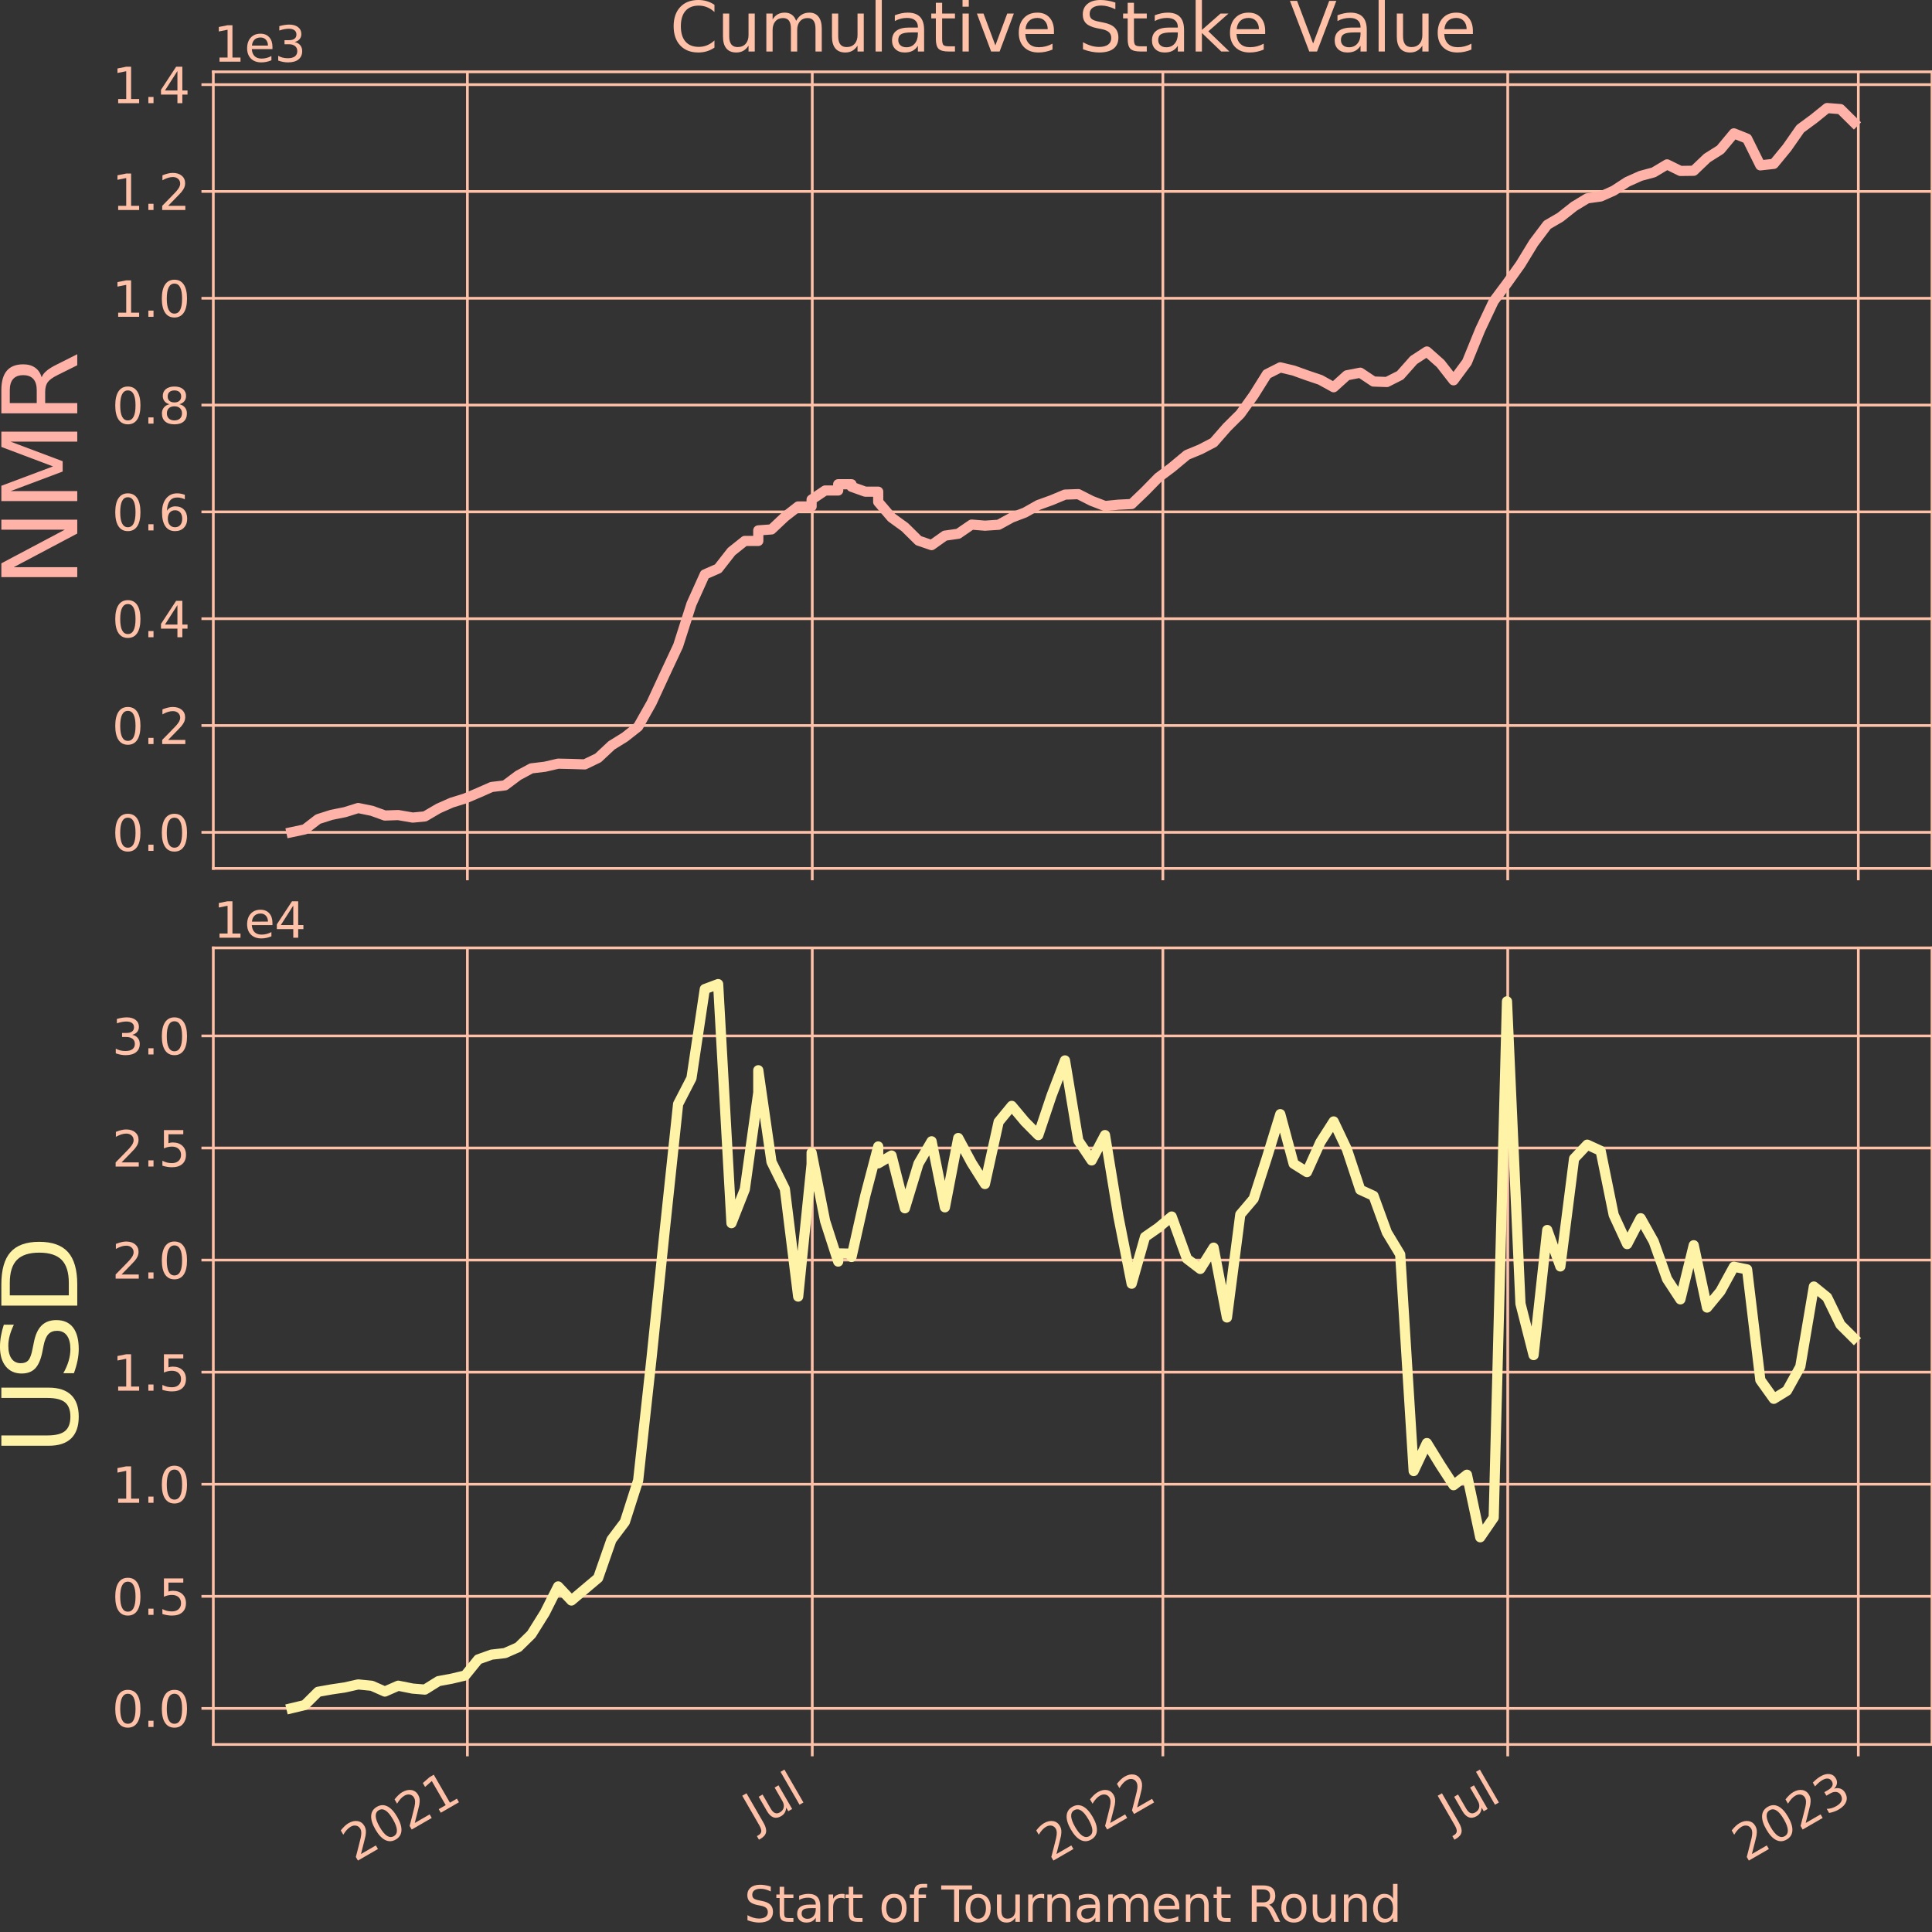 <?xml version="1.0" encoding="utf-8" standalone="no"?>
<!DOCTYPE svg PUBLIC "-//W3C//DTD SVG 1.1//EN"
  "http://www.w3.org/Graphics/SVG/1.1/DTD/svg11.dtd">
<svg xmlns:xlink="http://www.w3.org/1999/xlink" width="570pt" height="570pt" viewBox="0 0 570 570" xmlns="http://www.w3.org/2000/svg" version="1.1">
 <rect x="0" y="0" width="570" height="570" fill="#333333" stroke="none"/>
 <defs>
  <style type="text/css">*{stroke-linejoin: round; stroke-linecap: butt}</style>
 </defs>
 <g id="figure_1">
  <g id="patch_1">
   <path d="M 0 570 
L 570 570 
L 570 0 
L 0 0 
L 0 570 
z
" style="fill: none"/>
  </g>
  <g id="axes_1">
   <g id="patch_2">
    <path d="M 62.935 256.212 
L 570 256.212 
L 570 21.197 
L 62.935 21.197 
L 62.935 256.212 
z
" style="fill: none"/>
   </g>
   <g id="matplotlib.axis_1">
    <g id="xtick_1">
     <g id="line2d_1">
      <path d="M 137.897 256.212 
L 137.897 21.197 
" clip-path="url(#p819e7c756c)" style="fill: none; stroke: #ffc1a8; stroke-width: 0.8; stroke-linecap: square"/>
     </g>
     <g id="line2d_2">
      <defs>
       <path id="m8f8b59042f" d="M 0 0 
L 0 3.5 
" style="stroke: #ffc1a8; stroke-width: 0.8"/>
      </defs>
      <g>
       <use xlink:href="#m8f8b59042f" x="137.897" y="256.212" style="fill: #ffc1a8; stroke: #ffc1a8; stroke-width: 0.8"/>
      </g>
     </g>
    </g>
    <g id="xtick_2">
     <g id="line2d_3">
      <path d="M 239.646 256.212 
L 239.646 21.197 
" clip-path="url(#p819e7c756c)" style="fill: none; stroke: #ffc1a8; stroke-width: 0.8; stroke-linecap: square"/>
     </g>
     <g id="line2d_4">
      <g>
       <use xlink:href="#m8f8b59042f" x="239.646" y="256.212" style="fill: #ffc1a8; stroke: #ffc1a8; stroke-width: 0.8"/>
      </g>
     </g>
    </g>
    <g id="xtick_3">
     <g id="line2d_5">
      <path d="M 343.081 256.212 
L 343.081 21.197 
" clip-path="url(#p819e7c756c)" style="fill: none; stroke: #ffc1a8; stroke-width: 0.8; stroke-linecap: square"/>
     </g>
     <g id="line2d_6">
      <g>
       <use xlink:href="#m8f8b59042f" x="343.081" y="256.212" style="fill: #ffc1a8; stroke: #ffc1a8; stroke-width: 0.8"/>
      </g>
     </g>
    </g>
    <g id="xtick_4">
     <g id="line2d_7">
      <path d="M 444.829 256.212 
L 444.829 21.197 
" clip-path="url(#p819e7c756c)" style="fill: none; stroke: #ffc1a8; stroke-width: 0.8; stroke-linecap: square"/>
     </g>
     <g id="line2d_8">
      <g>
       <use xlink:href="#m8f8b59042f" x="444.829" y="256.212" style="fill: #ffc1a8; stroke: #ffc1a8; stroke-width: 0.8"/>
      </g>
     </g>
    </g>
    <g id="xtick_5">
     <g id="line2d_9">
      <path d="M 548.264 256.212 
L 548.264 21.197 
" clip-path="url(#p819e7c756c)" style="fill: none; stroke: #ffc1a8; stroke-width: 0.8; stroke-linecap: square"/>
     </g>
     <g id="line2d_10">
      <g>
       <use xlink:href="#m8f8b59042f" x="548.264" y="256.212" style="fill: #ffc1a8; stroke: #ffc1a8; stroke-width: 0.8"/>
      </g>
     </g>
    </g>
   </g>
   <g id="matplotlib.axis_2">
    <g id="ytick_1">
     <g id="line2d_11">
      <path d="M 62.935 245.565 
L 570 245.565 
" clip-path="url(#p819e7c756c)" style="fill: none; stroke: #ffc1a8; stroke-width: 0.8; stroke-linecap: square"/>
     </g>
     <g id="line2d_12">
      <defs>
       <path id="m0790fdc57b" d="M 0 0 
L -3.5 0 
" style="stroke: #ffc1a8; stroke-width: 0.8"/>
      </defs>
      <g>
       <use xlink:href="#m0790fdc57b" x="62.935" y="245.565" style="fill: #ffc1a8; stroke: #ffc1a8; stroke-width: 0.8"/>
      </g>
     </g>
     <g id="text_1">
      <!-- 0.0 -->
      <g style="fill: #ffc1a8" transform="translate(33.034 251.036) scale(0.144 -0.144)">
       <defs>
        <path id="DejaVuSans-30" d="M 2034 4250 
Q 1547 4250 1301 3770 
Q 1056 3291 1056 2328 
Q 1056 1369 1301 889 
Q 1547 409 2034 409 
Q 2525 409 2770 889 
Q 3016 1369 3016 2328 
Q 3016 3291 2770 3770 
Q 2525 4250 2034 4250 
z
M 2034 4750 
Q 2819 4750 3233 4129 
Q 3647 3509 3647 2328 
Q 3647 1150 3233 529 
Q 2819 -91 2034 -91 
Q 1250 -91 836 529 
Q 422 1150 422 2328 
Q 422 3509 836 4129 
Q 1250 4750 2034 4750 
z
" transform="scale(0.016)"/>
        <path id="DejaVuSans-2e" d="M 684 794 
L 1344 794 
L 1344 0 
L 684 0 
L 684 794 
z
" transform="scale(0.016)"/>
       </defs>
       <use xlink:href="#DejaVuSans-30"/>
       <use xlink:href="#DejaVuSans-2e" x="63.623"/>
       <use xlink:href="#DejaVuSans-30" x="95.41"/>
      </g>
     </g>
    </g>
    <g id="ytick_2">
     <g id="line2d_13">
      <path d="M 62.935 214.051 
L 570 214.051 
" clip-path="url(#p819e7c756c)" style="fill: none; stroke: #ffc1a8; stroke-width: 0.8; stroke-linecap: square"/>
     </g>
     <g id="line2d_14">
      <g>
       <use xlink:href="#m0790fdc57b" x="62.935" y="214.051" style="fill: #ffc1a8; stroke: #ffc1a8; stroke-width: 0.8"/>
      </g>
     </g>
     <g id="text_2">
      <!-- 0.2 -->
      <g style="fill: #ffc1a8" transform="translate(33.034 219.522) scale(0.144 -0.144)">
       <defs>
        <path id="DejaVuSans-32" d="M 1228 531 
L 3431 531 
L 3431 0 
L 469 0 
L 469 531 
Q 828 903 1448 1529 
Q 2069 2156 2228 2338 
Q 2531 2678 2651 2914 
Q 2772 3150 2772 3378 
Q 2772 3750 2511 3984 
Q 2250 4219 1831 4219 
Q 1534 4219 1204 4116 
Q 875 4013 500 3803 
L 500 4441 
Q 881 4594 1212 4672 
Q 1544 4750 1819 4750 
Q 2544 4750 2975 4387 
Q 3406 4025 3406 3419 
Q 3406 3131 3298 2873 
Q 3191 2616 2906 2266 
Q 2828 2175 2409 1742 
Q 1991 1309 1228 531 
z
" transform="scale(0.016)"/>
       </defs>
       <use xlink:href="#DejaVuSans-30"/>
       <use xlink:href="#DejaVuSans-2e" x="63.623"/>
       <use xlink:href="#DejaVuSans-32" x="95.41"/>
      </g>
     </g>
    </g>
    <g id="ytick_3">
     <g id="line2d_15">
      <path d="M 62.935 182.537 
L 570 182.537 
" clip-path="url(#p819e7c756c)" style="fill: none; stroke: #ffc1a8; stroke-width: 0.8; stroke-linecap: square"/>
     </g>
     <g id="line2d_16">
      <g>
       <use xlink:href="#m0790fdc57b" x="62.935" y="182.537" style="fill: #ffc1a8; stroke: #ffc1a8; stroke-width: 0.8"/>
      </g>
     </g>
     <g id="text_3">
      <!-- 0.4 -->
      <g style="fill: #ffc1a8" transform="translate(33.034 188.008) scale(0.144 -0.144)">
       <defs>
        <path id="DejaVuSans-34" d="M 2419 4116 
L 825 1625 
L 2419 1625 
L 2419 4116 
z
M 2253 4666 
L 3047 4666 
L 3047 1625 
L 3713 1625 
L 3713 1100 
L 3047 1100 
L 3047 0 
L 2419 0 
L 2419 1100 
L 313 1100 
L 313 1709 
L 2253 4666 
z
" transform="scale(0.016)"/>
       </defs>
       <use xlink:href="#DejaVuSans-30"/>
       <use xlink:href="#DejaVuSans-2e" x="63.623"/>
       <use xlink:href="#DejaVuSans-34" x="95.41"/>
      </g>
     </g>
    </g>
    <g id="ytick_4">
     <g id="line2d_17">
      <path d="M 62.935 151.023 
L 570 151.023 
" clip-path="url(#p819e7c756c)" style="fill: none; stroke: #ffc1a8; stroke-width: 0.8; stroke-linecap: square"/>
     </g>
     <g id="line2d_18">
      <g>
       <use xlink:href="#m0790fdc57b" x="62.935" y="151.023" style="fill: #ffc1a8; stroke: #ffc1a8; stroke-width: 0.8"/>
      </g>
     </g>
     <g id="text_4">
      <!-- 0.6 -->
      <g style="fill: #ffc1a8" transform="translate(33.034 156.494) scale(0.144 -0.144)">
       <defs>
        <path id="DejaVuSans-36" d="M 2113 2584 
Q 1688 2584 1439 2293 
Q 1191 2003 1191 1497 
Q 1191 994 1439 701 
Q 1688 409 2113 409 
Q 2538 409 2786 701 
Q 3034 994 3034 1497 
Q 3034 2003 2786 2293 
Q 2538 2584 2113 2584 
z
M 3366 4563 
L 3366 3988 
Q 3128 4100 2886 4159 
Q 2644 4219 2406 4219 
Q 1781 4219 1451 3797 
Q 1122 3375 1075 2522 
Q 1259 2794 1537 2939 
Q 1816 3084 2150 3084 
Q 2853 3084 3261 2657 
Q 3669 2231 3669 1497 
Q 3669 778 3244 343 
Q 2819 -91 2113 -91 
Q 1303 -91 875 529 
Q 447 1150 447 2328 
Q 447 3434 972 4092 
Q 1497 4750 2381 4750 
Q 2619 4750 2861 4703 
Q 3103 4656 3366 4563 
z
" transform="scale(0.016)"/>
       </defs>
       <use xlink:href="#DejaVuSans-30"/>
       <use xlink:href="#DejaVuSans-2e" x="63.623"/>
       <use xlink:href="#DejaVuSans-36" x="95.41"/>
      </g>
     </g>
    </g>
    <g id="ytick_5">
     <g id="line2d_19">
      <path d="M 62.935 119.509 
L 570 119.509 
" clip-path="url(#p819e7c756c)" style="fill: none; stroke: #ffc1a8; stroke-width: 0.8; stroke-linecap: square"/>
     </g>
     <g id="line2d_20">
      <g>
       <use xlink:href="#m0790fdc57b" x="62.935" y="119.509" style="fill: #ffc1a8; stroke: #ffc1a8; stroke-width: 0.8"/>
      </g>
     </g>
     <g id="text_5">
      <!-- 0.8 -->
      <g style="fill: #ffc1a8" transform="translate(33.034 124.98) scale(0.144 -0.144)">
       <defs>
        <path id="DejaVuSans-38" d="M 2034 2216 
Q 1584 2216 1326 1975 
Q 1069 1734 1069 1313 
Q 1069 891 1326 650 
Q 1584 409 2034 409 
Q 2484 409 2743 651 
Q 3003 894 3003 1313 
Q 3003 1734 2745 1975 
Q 2488 2216 2034 2216 
z
M 1403 2484 
Q 997 2584 770 2862 
Q 544 3141 544 3541 
Q 544 4100 942 4425 
Q 1341 4750 2034 4750 
Q 2731 4750 3128 4425 
Q 3525 4100 3525 3541 
Q 3525 3141 3298 2862 
Q 3072 2584 2669 2484 
Q 3125 2378 3379 2068 
Q 3634 1759 3634 1313 
Q 3634 634 3220 271 
Q 2806 -91 2034 -91 
Q 1263 -91 848 271 
Q 434 634 434 1313 
Q 434 1759 690 2068 
Q 947 2378 1403 2484 
z
M 1172 3481 
Q 1172 3119 1398 2916 
Q 1625 2713 2034 2713 
Q 2441 2713 2670 2916 
Q 2900 3119 2900 3481 
Q 2900 3844 2670 4047 
Q 2441 4250 2034 4250 
Q 1625 4250 1398 4047 
Q 1172 3844 1172 3481 
z
" transform="scale(0.016)"/>
       </defs>
       <use xlink:href="#DejaVuSans-30"/>
       <use xlink:href="#DejaVuSans-2e" x="63.623"/>
       <use xlink:href="#DejaVuSans-38" x="95.41"/>
      </g>
     </g>
    </g>
    <g id="ytick_6">
     <g id="line2d_21">
      <path d="M 62.935 87.995 
L 570 87.995 
" clip-path="url(#p819e7c756c)" style="fill: none; stroke: #ffc1a8; stroke-width: 0.8; stroke-linecap: square"/>
     </g>
     <g id="line2d_22">
      <g>
       <use xlink:href="#m0790fdc57b" x="62.935" y="87.995" style="fill: #ffc1a8; stroke: #ffc1a8; stroke-width: 0.8"/>
      </g>
     </g>
     <g id="text_6">
      <!-- 1.0 -->
      <g style="fill: #ffc1a8" transform="translate(33.034 93.466) scale(0.144 -0.144)">
       <defs>
        <path id="DejaVuSans-31" d="M 794 531 
L 1825 531 
L 1825 4091 
L 703 3866 
L 703 4441 
L 1819 4666 
L 2450 4666 
L 2450 531 
L 3481 531 
L 3481 0 
L 794 0 
L 794 531 
z
" transform="scale(0.016)"/>
       </defs>
       <use xlink:href="#DejaVuSans-31"/>
       <use xlink:href="#DejaVuSans-2e" x="63.623"/>
       <use xlink:href="#DejaVuSans-30" x="95.41"/>
      </g>
     </g>
    </g>
    <g id="ytick_7">
     <g id="line2d_23">
      <path d="M 62.935 56.481 
L 570 56.481 
" clip-path="url(#p819e7c756c)" style="fill: none; stroke: #ffc1a8; stroke-width: 0.8; stroke-linecap: square"/>
     </g>
     <g id="line2d_24">
      <g>
       <use xlink:href="#m0790fdc57b" x="62.935" y="56.481" style="fill: #ffc1a8; stroke: #ffc1a8; stroke-width: 0.8"/>
      </g>
     </g>
     <g id="text_7">
      <!-- 1.2 -->
      <g style="fill: #ffc1a8" transform="translate(33.034 61.952) scale(0.144 -0.144)">
       <use xlink:href="#DejaVuSans-31"/>
       <use xlink:href="#DejaVuSans-2e" x="63.623"/>
       <use xlink:href="#DejaVuSans-32" x="95.41"/>
      </g>
     </g>
    </g>
    <g id="ytick_8">
     <g id="line2d_25">
      <path d="M 62.935 24.967 
L 570 24.967 
" clip-path="url(#p819e7c756c)" style="fill: none; stroke: #ffc1a8; stroke-width: 0.8; stroke-linecap: square"/>
     </g>
     <g id="line2d_26">
      <g>
       <use xlink:href="#m0790fdc57b" x="62.935" y="24.967" style="fill: #ffc1a8; stroke: #ffc1a8; stroke-width: 0.8"/>
      </g>
     </g>
     <g id="text_8">
      <!-- 1.4 -->
      <g style="fill: #ffc1a8" transform="translate(33.034 30.438) scale(0.144 -0.144)">
       <use xlink:href="#DejaVuSans-31"/>
       <use xlink:href="#DejaVuSans-2e" x="63.623"/>
       <use xlink:href="#DejaVuSans-34" x="95.41"/>
      </g>
     </g>
    </g>
    <g id="text_9">
     <!-- NMR -->
     <g style="fill: #ffb2a8" transform="translate(22.795 173.291) rotate(-90) scale(0.3 -0.3)">
      <defs>
       <path id="DejaVuSans-4e" d="M 628 4666 
L 1478 4666 
L 3547 763 
L 3547 4666 
L 4159 4666 
L 4159 0 
L 3309 0 
L 1241 3903 
L 1241 0 
L 628 0 
L 628 4666 
z
" transform="scale(0.016)"/>
       <path id="DejaVuSans-4d" d="M 628 4666 
L 1569 4666 
L 2759 1491 
L 3956 4666 
L 4897 4666 
L 4897 0 
L 4281 0 
L 4281 4097 
L 3078 897 
L 2444 897 
L 1241 4097 
L 1241 0 
L 628 0 
L 628 4666 
z
" transform="scale(0.016)"/>
       <path id="DejaVuSans-52" d="M 2841 2188 
Q 3044 2119 3236 1894 
Q 3428 1669 3622 1275 
L 4263 0 
L 3584 0 
L 2988 1197 
Q 2756 1666 2539 1819 
Q 2322 1972 1947 1972 
L 1259 1972 
L 1259 0 
L 628 0 
L 628 4666 
L 2053 4666 
Q 2853 4666 3247 4331 
Q 3641 3997 3641 3322 
Q 3641 2881 3436 2590 
Q 3231 2300 2841 2188 
z
M 1259 4147 
L 1259 2491 
L 2053 2491 
Q 2509 2491 2742 2702 
Q 2975 2913 2975 3322 
Q 2975 3731 2742 3939 
Q 2509 4147 2053 4147 
L 1259 4147 
z
" transform="scale(0.016)"/>
      </defs>
      <use xlink:href="#DejaVuSans-4e"/>
      <use xlink:href="#DejaVuSans-4d" x="74.805"/>
      <use xlink:href="#DejaVuSans-52" x="161.084"/>
     </g>
    </g>
    <g id="text_10">
     <!-- 1e3 -->
     <g style="fill: #ffc1a8" transform="translate(62.935 18.197) scale(0.144 -0.144)">
      <defs>
       <path id="DejaVuSans-65" d="M 3597 1894 
L 3597 1613 
L 953 1613 
Q 991 1019 1311 708 
Q 1631 397 2203 397 
Q 2534 397 2845 478 
Q 3156 559 3463 722 
L 3463 178 
Q 3153 47 2828 -22 
Q 2503 -91 2169 -91 
Q 1331 -91 842 396 
Q 353 884 353 1716 
Q 353 2575 817 3079 
Q 1281 3584 2069 3584 
Q 2775 3584 3186 3129 
Q 3597 2675 3597 1894 
z
M 3022 2063 
Q 3016 2534 2758 2815 
Q 2500 3097 2075 3097 
Q 1594 3097 1305 2825 
Q 1016 2553 972 2059 
L 3022 2063 
z
" transform="scale(0.016)"/>
       <path id="DejaVuSans-33" d="M 2597 2516 
Q 3050 2419 3304 2112 
Q 3559 1806 3559 1356 
Q 3559 666 3084 287 
Q 2609 -91 1734 -91 
Q 1441 -91 1130 -33 
Q 819 25 488 141 
L 488 750 
Q 750 597 1062 519 
Q 1375 441 1716 441 
Q 2309 441 2620 675 
Q 2931 909 2931 1356 
Q 2931 1769 2642 2001 
Q 2353 2234 1838 2234 
L 1294 2234 
L 1294 2753 
L 1863 2753 
Q 2328 2753 2575 2939 
Q 2822 3125 2822 3475 
Q 2822 3834 2567 4026 
Q 2313 4219 1838 4219 
Q 1578 4219 1281 4162 
Q 984 4106 628 3988 
L 628 4550 
Q 988 4650 1302 4700 
Q 1616 4750 1894 4750 
Q 2613 4750 3031 4423 
Q 3450 4097 3450 3541 
Q 3450 3153 3228 2886 
Q 3006 2619 2597 2516 
z
" transform="scale(0.016)"/>
      </defs>
      <use xlink:href="#DejaVuSans-31"/>
      <use xlink:href="#DejaVuSans-65" x="63.623"/>
      <use xlink:href="#DejaVuSans-33" x="125.146"/>
     </g>
    </g>
   </g>
   <g id="line2d_27">
    <path d="M 85.983 245.53 
L 89.92 244.692 
L 93.855 241.663 
L 97.792 240.41 
L 101.766 239.61 
L 105.676 238.393 
L 109.7 239.215 
L 113.548 240.604 
L 117.484 240.469 
L 121.778 241.212 
L 125.356 240.868 
L 129.358 238.525 
L 133.227 236.809 
L 137.246 235.564 
L 141.099 233.926 
L 145.037 232.189 
L 148.974 231.704 
L 152.907 228.767 
L 156.776 226.689 
L 160.748 226.217 
L 164.666 225.305 
L 168.586 225.389 
L 172.521 225.517 
L 176.464 223.613 
L 180.399 219.926 
L 184.36 217.465 
L 188.277 214.383 
L 192.222 207.387 
L 196.125 198.934 
L 200.063 190.526 
L 204.001 178.2 
L 207.936 169.471 
L 211.876 167.752 
L 215.808 162.72 
L 219.745 159.589 
L 223.719 159.589 
L 223.719 156.479 
L 227.616 156.196 
L 227.616 156.196 
L 231.552 152.483 
L 235.485 149.42 
L 239.448 149.42 
L 239.448 147.386 
L 243.441 144.708 
L 243.441 144.708 
L 247.291 144.708 
L 247.291 142.867 
L 251.227 142.867 
L 251.227 143.61 
L 255.291 145.062 
L 255.291 145.062 
L 259.098 145.062 
L 259.098 148.083 
L 263.032 152.683 
L 263.032 152.683 
L 266.971 155.536 
L 270.986 159.502 
L 274.849 160.824 
L 278.773 158.036 
L 282.712 157.471 
L 286.653 154.771 
L 290.582 155.091 
L 294.631 154.822 
L 298.499 152.699 
L 302.389 151.217 
L 306.327 148.992 
L 310.261 147.572 
L 314.204 145.921 
L 318.132 145.784 
L 322.07 147.781 
L 326.008 149.295 
L 329.938 148.903 
L 333.875 148.705 
L 337.811 144.933 
L 341.749 140.901 
L 345.683 137.96 
L 350.191 134.211 
L 354.117 132.59 
L 358.054 130.545 
L 361.988 126.046 
L 365.926 122.128 
L 369.865 116.63 
L 373.789 110.373 
L 377.724 108.386 
L 381.658 109.326 
L 385.593 110.74 
L 389.533 112.072 
L 393.47 114.248 
L 397.373 110.729 
L 401.32 109.958 
L 405.233 112.564 
L 409.172 112.705 
L 413.103 110.719 
L 417.077 106.238 
L 420.973 103.701 
L 424.988 107.258 
L 428.843 112.197 
L 432.793 106.86 
L 436.714 97.246 
L 440.685 88.85 
L 444.605 83.605 
L 448.585 78.025 
L 452.454 71.684 
L 456.486 66.337 
L 460.35 64.083 
L 464.404 60.874 
L 468.285 58.52 
L 472.241 57.97 
L 476.084 56.257 
L 480.067 53.666 
L 484.041 51.888 
L 487.893 50.853 
L 491.829 48.498 
L 495.767 50.431 
L 499.702 50.379 
L 503.631 46.625 
L 507.569 44.137 
L 511.551 39.346 
L 515.447 40.902 
L 519.356 48.785 
L 523.32 48.343 
L 527.203 43.618 
L 531.143 37.981 
L 535.146 35.029 
L 539.051 31.879 
L 542.987 32.185 
L 546.951 36.108 
" clip-path="url(#p819e7c756c)" style="fill: none; stroke: #ffb2a8; stroke-width: 3; stroke-linecap: square"/>
   </g>
   <g id="patch_3">
    <path d="M 62.935 256.212 
L 62.935 21.197 
" style="fill: none; stroke: #ffc1a8; stroke-width: 0.8; stroke-linejoin: miter; stroke-linecap: square"/>
   </g>
   <g id="patch_4">
    <path d="M 570 256.212 
L 570 21.197 
" style="fill: none; stroke: #ffc1a8; stroke-width: 0.8; stroke-linejoin: miter; stroke-linecap: square"/>
   </g>
   <g id="patch_5">
    <path d="M 62.935 256.212 
L 570 256.212 
" style="fill: none; stroke: #ffc1a8; stroke-width: 0.8; stroke-linejoin: miter; stroke-linecap: square"/>
   </g>
   <g id="patch_6">
    <path d="M 62.935 21.197 
L 570 21.197 
" style="fill: none; stroke: #ffc1a8; stroke-width: 0.8; stroke-linejoin: miter; stroke-linecap: square"/>
   </g>
   <g id="text_11">
    <!-- Cumulative Stake Value -->
    <g style="fill: #ffc1a8" transform="translate(197.595 15.197) scale(0.2 -0.2)">
     <defs>
      <path id="DejaVuSans-43" d="M 4122 4306 
L 4122 3641 
Q 3803 3938 3442 4084 
Q 3081 4231 2675 4231 
Q 1875 4231 1450 3742 
Q 1025 3253 1025 2328 
Q 1025 1406 1450 917 
Q 1875 428 2675 428 
Q 3081 428 3442 575 
Q 3803 722 4122 1019 
L 4122 359 
Q 3791 134 3420 21 
Q 3050 -91 2638 -91 
Q 1578 -91 968 557 
Q 359 1206 359 2328 
Q 359 3453 968 4101 
Q 1578 4750 2638 4750 
Q 3056 4750 3426 4639 
Q 3797 4528 4122 4306 
z
" transform="scale(0.016)"/>
      <path id="DejaVuSans-75" d="M 544 1381 
L 544 3500 
L 1119 3500 
L 1119 1403 
Q 1119 906 1312 657 
Q 1506 409 1894 409 
Q 2359 409 2629 706 
Q 2900 1003 2900 1516 
L 2900 3500 
L 3475 3500 
L 3475 0 
L 2900 0 
L 2900 538 
Q 2691 219 2414 64 
Q 2138 -91 1772 -91 
Q 1169 -91 856 284 
Q 544 659 544 1381 
z
M 1991 3584 
L 1991 3584 
z
" transform="scale(0.016)"/>
      <path id="DejaVuSans-6d" d="M 3328 2828 
Q 3544 3216 3844 3400 
Q 4144 3584 4550 3584 
Q 5097 3584 5394 3201 
Q 5691 2819 5691 2113 
L 5691 0 
L 5113 0 
L 5113 2094 
Q 5113 2597 4934 2840 
Q 4756 3084 4391 3084 
Q 3944 3084 3684 2787 
Q 3425 2491 3425 1978 
L 3425 0 
L 2847 0 
L 2847 2094 
Q 2847 2600 2669 2842 
Q 2491 3084 2119 3084 
Q 1678 3084 1418 2786 
Q 1159 2488 1159 1978 
L 1159 0 
L 581 0 
L 581 3500 
L 1159 3500 
L 1159 2956 
Q 1356 3278 1631 3431 
Q 1906 3584 2284 3584 
Q 2666 3584 2933 3390 
Q 3200 3197 3328 2828 
z
" transform="scale(0.016)"/>
      <path id="DejaVuSans-6c" d="M 603 4863 
L 1178 4863 
L 1178 0 
L 603 0 
L 603 4863 
z
" transform="scale(0.016)"/>
      <path id="DejaVuSans-61" d="M 2194 1759 
Q 1497 1759 1228 1600 
Q 959 1441 959 1056 
Q 959 750 1161 570 
Q 1363 391 1709 391 
Q 2188 391 2477 730 
Q 2766 1069 2766 1631 
L 2766 1759 
L 2194 1759 
z
M 3341 1997 
L 3341 0 
L 2766 0 
L 2766 531 
Q 2569 213 2275 61 
Q 1981 -91 1556 -91 
Q 1019 -91 701 211 
Q 384 513 384 1019 
Q 384 1609 779 1909 
Q 1175 2209 1959 2209 
L 2766 2209 
L 2766 2266 
Q 2766 2663 2505 2880 
Q 2244 3097 1772 3097 
Q 1472 3097 1187 3025 
Q 903 2953 641 2809 
L 641 3341 
Q 956 3463 1253 3523 
Q 1550 3584 1831 3584 
Q 2591 3584 2966 3190 
Q 3341 2797 3341 1997 
z
" transform="scale(0.016)"/>
      <path id="DejaVuSans-74" d="M 1172 4494 
L 1172 3500 
L 2356 3500 
L 2356 3053 
L 1172 3053 
L 1172 1153 
Q 1172 725 1289 603 
Q 1406 481 1766 481 
L 2356 481 
L 2356 0 
L 1766 0 
Q 1100 0 847 248 
Q 594 497 594 1153 
L 594 3053 
L 172 3053 
L 172 3500 
L 594 3500 
L 594 4494 
L 1172 4494 
z
" transform="scale(0.016)"/>
      <path id="DejaVuSans-69" d="M 603 3500 
L 1178 3500 
L 1178 0 
L 603 0 
L 603 3500 
z
M 603 4863 
L 1178 4863 
L 1178 4134 
L 603 4134 
L 603 4863 
z
" transform="scale(0.016)"/>
      <path id="DejaVuSans-76" d="M 191 3500 
L 800 3500 
L 1894 563 
L 2988 3500 
L 3597 3500 
L 2284 0 
L 1503 0 
L 191 3500 
z
" transform="scale(0.016)"/>
      <path id="DejaVuSans-20" transform="scale(0.016)"/>
      <path id="DejaVuSans-53" d="M 3425 4513 
L 3425 3897 
Q 3066 4069 2747 4153 
Q 2428 4238 2131 4238 
Q 1616 4238 1336 4038 
Q 1056 3838 1056 3469 
Q 1056 3159 1242 3001 
Q 1428 2844 1947 2747 
L 2328 2669 
Q 3034 2534 3370 2195 
Q 3706 1856 3706 1288 
Q 3706 609 3251 259 
Q 2797 -91 1919 -91 
Q 1588 -91 1214 -16 
Q 841 59 441 206 
L 441 856 
Q 825 641 1194 531 
Q 1563 422 1919 422 
Q 2459 422 2753 634 
Q 3047 847 3047 1241 
Q 3047 1584 2836 1778 
Q 2625 1972 2144 2069 
L 1759 2144 
Q 1053 2284 737 2584 
Q 422 2884 422 3419 
Q 422 4038 858 4394 
Q 1294 4750 2059 4750 
Q 2388 4750 2728 4690 
Q 3069 4631 3425 4513 
z
" transform="scale(0.016)"/>
      <path id="DejaVuSans-6b" d="M 581 4863 
L 1159 4863 
L 1159 1991 
L 2875 3500 
L 3609 3500 
L 1753 1863 
L 3688 0 
L 2938 0 
L 1159 1709 
L 1159 0 
L 581 0 
L 581 4863 
z
" transform="scale(0.016)"/>
      <path id="DejaVuSans-56" d="M 1831 0 
L 50 4666 
L 709 4666 
L 2188 738 
L 3669 4666 
L 4325 4666 
L 2547 0 
L 1831 0 
z
" transform="scale(0.016)"/>
     </defs>
     <use xlink:href="#DejaVuSans-43"/>
     <use xlink:href="#DejaVuSans-75" x="69.824"/>
     <use xlink:href="#DejaVuSans-6d" x="133.203"/>
     <use xlink:href="#DejaVuSans-75" x="230.615"/>
     <use xlink:href="#DejaVuSans-6c" x="293.994"/>
     <use xlink:href="#DejaVuSans-61" x="321.777"/>
     <use xlink:href="#DejaVuSans-74" x="383.057"/>
     <use xlink:href="#DejaVuSans-69" x="422.266"/>
     <use xlink:href="#DejaVuSans-76" x="450.049"/>
     <use xlink:href="#DejaVuSans-65" x="509.229"/>
     <use xlink:href="#DejaVuSans-20" x="570.752"/>
     <use xlink:href="#DejaVuSans-53" x="602.539"/>
     <use xlink:href="#DejaVuSans-74" x="666.016"/>
     <use xlink:href="#DejaVuSans-61" x="705.225"/>
     <use xlink:href="#DejaVuSans-6b" x="766.504"/>
     <use xlink:href="#DejaVuSans-65" x="820.789"/>
     <use xlink:href="#DejaVuSans-20" x="882.312"/>
     <use xlink:href="#DejaVuSans-56" x="914.1"/>
     <use xlink:href="#DejaVuSans-61" x="974.758"/>
     <use xlink:href="#DejaVuSans-6c" x="1036.037"/>
     <use xlink:href="#DejaVuSans-75" x="1063.82"/>
     <use xlink:href="#DejaVuSans-65" x="1127.199"/>
    </g>
   </g>
  </g>
  <g id="axes_2">
   <g id="patch_7">
    <path d="M 62.935 514.67 
L 570 514.67 
L 570 279.654 
L 62.935 279.654 
L 62.935 514.67 
z
" style="fill: none"/>
   </g>
   <g id="matplotlib.axis_3">
    <g id="xtick_6">
     <g id="line2d_28">
      <path d="M 137.897 514.67 
L 137.897 279.654 
" clip-path="url(#pa7f0aaffbb)" style="fill: none; stroke: #ffc1a8; stroke-width: 0.8; stroke-linecap: square"/>
     </g>
     <g id="line2d_29">
      <g>
       <use xlink:href="#m8f8b59042f" x="137.897" y="514.67" style="fill: #ffc1a8; stroke: #ffc1a8; stroke-width: 0.8"/>
      </g>
     </g>
     <g id="text_12">
      <!-- 2021 -->
      <g style="fill: #ffc1a8" transform="translate(104.662 549.469) rotate(-30) scale(0.144 -0.144)">
       <use xlink:href="#DejaVuSans-32"/>
       <use xlink:href="#DejaVuSans-30" x="63.623"/>
       <use xlink:href="#DejaVuSans-32" x="127.246"/>
       <use xlink:href="#DejaVuSans-31" x="190.869"/>
      </g>
     </g>
    </g>
    <g id="xtick_7">
     <g id="line2d_30">
      <path d="M 239.646 514.67 
L 239.646 279.654 
" clip-path="url(#pa7f0aaffbb)" style="fill: none; stroke: #ffc1a8; stroke-width: 0.8; stroke-linecap: square"/>
     </g>
     <g id="line2d_31">
      <g>
       <use xlink:href="#m8f8b59042f" x="239.646" y="514.67" style="fill: #ffc1a8; stroke: #ffc1a8; stroke-width: 0.8"/>
      </g>
     </g>
     <g id="text_13">
      <!-- Jul -->
      <g style="fill: #ffc1a8" transform="translate(223.102 539.833) rotate(-30) scale(0.144 -0.144)">
       <defs>
        <path id="DejaVuSans-4a" d="M 628 4666 
L 1259 4666 
L 1259 325 
Q 1259 -519 939 -900 
Q 619 -1281 -91 -1281 
L -331 -1281 
L -331 -750 
L -134 -750 
Q 284 -750 456 -515 
Q 628 -281 628 325 
L 628 4666 
z
" transform="scale(0.016)"/>
       </defs>
       <use xlink:href="#DejaVuSans-4a"/>
       <use xlink:href="#DejaVuSans-75" x="29.492"/>
       <use xlink:href="#DejaVuSans-6c" x="92.871"/>
      </g>
     </g>
    </g>
    <g id="xtick_8">
     <g id="line2d_32">
      <path d="M 343.081 514.67 
L 343.081 279.654 
" clip-path="url(#pa7f0aaffbb)" style="fill: none; stroke: #ffc1a8; stroke-width: 0.8; stroke-linecap: square"/>
     </g>
     <g id="line2d_33">
      <g>
       <use xlink:href="#m8f8b59042f" x="343.081" y="514.67" style="fill: #ffc1a8; stroke: #ffc1a8; stroke-width: 0.8"/>
      </g>
     </g>
     <g id="text_14">
      <!-- 2022 -->
      <g style="fill: #ffc1a8" transform="translate(309.845 549.469) rotate(-30) scale(0.144 -0.144)">
       <use xlink:href="#DejaVuSans-32"/>
       <use xlink:href="#DejaVuSans-30" x="63.623"/>
       <use xlink:href="#DejaVuSans-32" x="127.246"/>
       <use xlink:href="#DejaVuSans-32" x="190.869"/>
      </g>
     </g>
    </g>
    <g id="xtick_9">
     <g id="line2d_34">
      <path d="M 444.829 514.67 
L 444.829 279.654 
" clip-path="url(#pa7f0aaffbb)" style="fill: none; stroke: #ffc1a8; stroke-width: 0.8; stroke-linecap: square"/>
     </g>
     <g id="line2d_35">
      <g>
       <use xlink:href="#m8f8b59042f" x="444.829" y="514.67" style="fill: #ffc1a8; stroke: #ffc1a8; stroke-width: 0.8"/>
      </g>
     </g>
     <g id="text_15">
      <!-- Jul -->
      <g style="fill: #ffc1a8" transform="translate(428.285 539.833) rotate(-30) scale(0.144 -0.144)">
       <use xlink:href="#DejaVuSans-4a"/>
       <use xlink:href="#DejaVuSans-75" x="29.492"/>
       <use xlink:href="#DejaVuSans-6c" x="92.871"/>
      </g>
     </g>
    </g>
    <g id="xtick_10">
     <g id="line2d_36">
      <path d="M 548.264 514.67 
L 548.264 279.654 
" clip-path="url(#pa7f0aaffbb)" style="fill: none; stroke: #ffc1a8; stroke-width: 0.8; stroke-linecap: square"/>
     </g>
     <g id="line2d_37">
      <g>
       <use xlink:href="#m8f8b59042f" x="548.264" y="514.67" style="fill: #ffc1a8; stroke: #ffc1a8; stroke-width: 0.8"/>
      </g>
     </g>
     <g id="text_16">
      <!-- 2023 -->
      <g style="fill: #ffc1a8" transform="translate(515.028 549.469) rotate(-30) scale(0.144 -0.144)">
       <use xlink:href="#DejaVuSans-32"/>
       <use xlink:href="#DejaVuSans-30" x="63.623"/>
       <use xlink:href="#DejaVuSans-32" x="127.246"/>
       <use xlink:href="#DejaVuSans-33" x="190.869"/>
      </g>
     </g>
    </g>
    <g id="text_17">
     <!-- Start of Tournament Round -->
     <g style="fill: #ffc1a8" transform="translate(219.512 567.005) scale(0.144 -0.144)">
      <defs>
       <path id="DejaVuSans-72" d="M 2631 2963 
Q 2534 3019 2420 3045 
Q 2306 3072 2169 3072 
Q 1681 3072 1420 2755 
Q 1159 2438 1159 1844 
L 1159 0 
L 581 0 
L 581 3500 
L 1159 3500 
L 1159 2956 
Q 1341 3275 1631 3429 
Q 1922 3584 2338 3584 
Q 2397 3584 2469 3576 
Q 2541 3569 2628 3553 
L 2631 2963 
z
" transform="scale(0.016)"/>
       <path id="DejaVuSans-6f" d="M 1959 3097 
Q 1497 3097 1228 2736 
Q 959 2375 959 1747 
Q 959 1119 1226 758 
Q 1494 397 1959 397 
Q 2419 397 2687 759 
Q 2956 1122 2956 1747 
Q 2956 2369 2687 2733 
Q 2419 3097 1959 3097 
z
M 1959 3584 
Q 2709 3584 3137 3096 
Q 3566 2609 3566 1747 
Q 3566 888 3137 398 
Q 2709 -91 1959 -91 
Q 1206 -91 779 398 
Q 353 888 353 1747 
Q 353 2609 779 3096 
Q 1206 3584 1959 3584 
z
" transform="scale(0.016)"/>
       <path id="DejaVuSans-66" d="M 2375 4863 
L 2375 4384 
L 1825 4384 
Q 1516 4384 1395 4259 
Q 1275 4134 1275 3809 
L 1275 3500 
L 2222 3500 
L 2222 3053 
L 1275 3053 
L 1275 0 
L 697 0 
L 697 3053 
L 147 3053 
L 147 3500 
L 697 3500 
L 697 3744 
Q 697 4328 969 4595 
Q 1241 4863 1831 4863 
L 2375 4863 
z
" transform="scale(0.016)"/>
       <path id="DejaVuSans-54" d="M -19 4666 
L 3928 4666 
L 3928 4134 
L 2272 4134 
L 2272 0 
L 1638 0 
L 1638 4134 
L -19 4134 
L -19 4666 
z
" transform="scale(0.016)"/>
       <path id="DejaVuSans-6e" d="M 3513 2113 
L 3513 0 
L 2938 0 
L 2938 2094 
Q 2938 2591 2744 2837 
Q 2550 3084 2163 3084 
Q 1697 3084 1428 2787 
Q 1159 2491 1159 1978 
L 1159 0 
L 581 0 
L 581 3500 
L 1159 3500 
L 1159 2956 
Q 1366 3272 1645 3428 
Q 1925 3584 2291 3584 
Q 2894 3584 3203 3211 
Q 3513 2838 3513 2113 
z
" transform="scale(0.016)"/>
       <path id="DejaVuSans-64" d="M 2906 2969 
L 2906 4863 
L 3481 4863 
L 3481 0 
L 2906 0 
L 2906 525 
Q 2725 213 2448 61 
Q 2172 -91 1784 -91 
Q 1150 -91 751 415 
Q 353 922 353 1747 
Q 353 2572 751 3078 
Q 1150 3584 1784 3584 
Q 2172 3584 2448 3432 
Q 2725 3281 2906 2969 
z
M 947 1747 
Q 947 1113 1208 752 
Q 1469 391 1925 391 
Q 2381 391 2643 752 
Q 2906 1113 2906 1747 
Q 2906 2381 2643 2742 
Q 2381 3103 1925 3103 
Q 1469 3103 1208 2742 
Q 947 2381 947 1747 
z
" transform="scale(0.016)"/>
      </defs>
      <use xlink:href="#DejaVuSans-53"/>
      <use xlink:href="#DejaVuSans-74" x="63.477"/>
      <use xlink:href="#DejaVuSans-61" x="102.686"/>
      <use xlink:href="#DejaVuSans-72" x="163.965"/>
      <use xlink:href="#DejaVuSans-74" x="205.078"/>
      <use xlink:href="#DejaVuSans-20" x="244.287"/>
      <use xlink:href="#DejaVuSans-6f" x="276.074"/>
      <use xlink:href="#DejaVuSans-66" x="337.256"/>
      <use xlink:href="#DejaVuSans-20" x="372.461"/>
      <use xlink:href="#DejaVuSans-54" x="404.248"/>
      <use xlink:href="#DejaVuSans-6f" x="448.332"/>
      <use xlink:href="#DejaVuSans-75" x="509.514"/>
      <use xlink:href="#DejaVuSans-72" x="572.893"/>
      <use xlink:href="#DejaVuSans-6e" x="612.256"/>
      <use xlink:href="#DejaVuSans-61" x="675.635"/>
      <use xlink:href="#DejaVuSans-6d" x="736.914"/>
      <use xlink:href="#DejaVuSans-65" x="834.326"/>
      <use xlink:href="#DejaVuSans-6e" x="895.85"/>
      <use xlink:href="#DejaVuSans-74" x="959.229"/>
      <use xlink:href="#DejaVuSans-20" x="998.438"/>
      <use xlink:href="#DejaVuSans-52" x="1030.225"/>
      <use xlink:href="#DejaVuSans-6f" x="1095.207"/>
      <use xlink:href="#DejaVuSans-75" x="1156.389"/>
      <use xlink:href="#DejaVuSans-6e" x="1219.768"/>
      <use xlink:href="#DejaVuSans-64" x="1283.146"/>
     </g>
    </g>
   </g>
   <g id="matplotlib.axis_4">
    <g id="ytick_9">
     <g id="line2d_38">
      <path d="M 62.935 504.033 
L 570 504.033 
" clip-path="url(#pa7f0aaffbb)" style="fill: none; stroke: #ffc1a8; stroke-width: 0.8; stroke-linecap: square"/>
     </g>
     <g id="line2d_39">
      <g>
       <use xlink:href="#m0790fdc57b" x="62.935" y="504.033" style="fill: #ffc1a8; stroke: #ffc1a8; stroke-width: 0.8"/>
      </g>
     </g>
     <g id="text_18">
      <!-- 0.0 -->
      <g style="fill: #ffc1a8" transform="translate(33.034 509.504) scale(0.144 -0.144)">
       <use xlink:href="#DejaVuSans-30"/>
       <use xlink:href="#DejaVuSans-2e" x="63.623"/>
       <use xlink:href="#DejaVuSans-30" x="95.41"/>
      </g>
     </g>
    </g>
    <g id="ytick_10">
     <g id="line2d_40">
      <path d="M 62.935 470.965 
L 570 470.965 
" clip-path="url(#pa7f0aaffbb)" style="fill: none; stroke: #ffc1a8; stroke-width: 0.8; stroke-linecap: square"/>
     </g>
     <g id="line2d_41">
      <g>
       <use xlink:href="#m0790fdc57b" x="62.935" y="470.965" style="fill: #ffc1a8; stroke: #ffc1a8; stroke-width: 0.8"/>
      </g>
     </g>
     <g id="text_19">
      <!-- 0.5 -->
      <g style="fill: #ffc1a8" transform="translate(33.034 476.436) scale(0.144 -0.144)">
       <defs>
        <path id="DejaVuSans-35" d="M 691 4666 
L 3169 4666 
L 3169 4134 
L 1269 4134 
L 1269 2991 
Q 1406 3038 1543 3061 
Q 1681 3084 1819 3084 
Q 2600 3084 3056 2656 
Q 3513 2228 3513 1497 
Q 3513 744 3044 326 
Q 2575 -91 1722 -91 
Q 1428 -91 1123 -41 
Q 819 9 494 109 
L 494 744 
Q 775 591 1075 516 
Q 1375 441 1709 441 
Q 2250 441 2565 725 
Q 2881 1009 2881 1497 
Q 2881 1984 2565 2268 
Q 2250 2553 1709 2553 
Q 1456 2553 1204 2497 
Q 953 2441 691 2322 
L 691 4666 
z
" transform="scale(0.016)"/>
       </defs>
       <use xlink:href="#DejaVuSans-30"/>
       <use xlink:href="#DejaVuSans-2e" x="63.623"/>
       <use xlink:href="#DejaVuSans-35" x="95.41"/>
      </g>
     </g>
    </g>
    <g id="ytick_11">
     <g id="line2d_42">
      <path d="M 62.935 437.898 
L 570 437.898 
" clip-path="url(#pa7f0aaffbb)" style="fill: none; stroke: #ffc1a8; stroke-width: 0.8; stroke-linecap: square"/>
     </g>
     <g id="line2d_43">
      <g>
       <use xlink:href="#m0790fdc57b" x="62.935" y="437.898" style="fill: #ffc1a8; stroke: #ffc1a8; stroke-width: 0.8"/>
      </g>
     </g>
     <g id="text_20">
      <!-- 1.0 -->
      <g style="fill: #ffc1a8" transform="translate(33.034 443.369) scale(0.144 -0.144)">
       <use xlink:href="#DejaVuSans-31"/>
       <use xlink:href="#DejaVuSans-2e" x="63.623"/>
       <use xlink:href="#DejaVuSans-30" x="95.41"/>
      </g>
     </g>
    </g>
    <g id="ytick_12">
     <g id="line2d_44">
      <path d="M 62.935 404.83 
L 570 404.83 
" clip-path="url(#pa7f0aaffbb)" style="fill: none; stroke: #ffc1a8; stroke-width: 0.8; stroke-linecap: square"/>
     </g>
     <g id="line2d_45">
      <g>
       <use xlink:href="#m0790fdc57b" x="62.935" y="404.83" style="fill: #ffc1a8; stroke: #ffc1a8; stroke-width: 0.8"/>
      </g>
     </g>
     <g id="text_21">
      <!-- 1.5 -->
      <g style="fill: #ffc1a8" transform="translate(33.034 410.301) scale(0.144 -0.144)">
       <use xlink:href="#DejaVuSans-31"/>
       <use xlink:href="#DejaVuSans-2e" x="63.623"/>
       <use xlink:href="#DejaVuSans-35" x="95.41"/>
      </g>
     </g>
    </g>
    <g id="ytick_13">
     <g id="line2d_46">
      <path d="M 62.935 371.763 
L 570 371.763 
" clip-path="url(#pa7f0aaffbb)" style="fill: none; stroke: #ffc1a8; stroke-width: 0.8; stroke-linecap: square"/>
     </g>
     <g id="line2d_47">
      <g>
       <use xlink:href="#m0790fdc57b" x="62.935" y="371.763" style="fill: #ffc1a8; stroke: #ffc1a8; stroke-width: 0.8"/>
      </g>
     </g>
     <g id="text_22">
      <!-- 2.0 -->
      <g style="fill: #ffc1a8" transform="translate(33.034 377.234) scale(0.144 -0.144)">
       <use xlink:href="#DejaVuSans-32"/>
       <use xlink:href="#DejaVuSans-2e" x="63.623"/>
       <use xlink:href="#DejaVuSans-30" x="95.41"/>
      </g>
     </g>
    </g>
    <g id="ytick_14">
     <g id="line2d_48">
      <path d="M 62.935 338.695 
L 570 338.695 
" clip-path="url(#pa7f0aaffbb)" style="fill: none; stroke: #ffc1a8; stroke-width: 0.8; stroke-linecap: square"/>
     </g>
     <g id="line2d_49">
      <g>
       <use xlink:href="#m0790fdc57b" x="62.935" y="338.695" style="fill: #ffc1a8; stroke: #ffc1a8; stroke-width: 0.8"/>
      </g>
     </g>
     <g id="text_23">
      <!-- 2.5 -->
      <g style="fill: #ffc1a8" transform="translate(33.034 344.166) scale(0.144 -0.144)">
       <use xlink:href="#DejaVuSans-32"/>
       <use xlink:href="#DejaVuSans-2e" x="63.623"/>
       <use xlink:href="#DejaVuSans-35" x="95.41"/>
      </g>
     </g>
    </g>
    <g id="ytick_15">
     <g id="line2d_50">
      <path d="M 62.935 305.628 
L 570 305.628 
" clip-path="url(#pa7f0aaffbb)" style="fill: none; stroke: #ffc1a8; stroke-width: 0.8; stroke-linecap: square"/>
     </g>
     <g id="line2d_51">
      <g>
       <use xlink:href="#m0790fdc57b" x="62.935" y="305.628" style="fill: #ffc1a8; stroke: #ffc1a8; stroke-width: 0.8"/>
      </g>
     </g>
     <g id="text_24">
      <!-- 3.0 -->
      <g style="fill: #ffc1a8" transform="translate(33.034 311.099) scale(0.144 -0.144)">
       <use xlink:href="#DejaVuSans-33"/>
       <use xlink:href="#DejaVuSans-2e" x="63.623"/>
       <use xlink:href="#DejaVuSans-30" x="95.41"/>
      </g>
     </g>
    </g>
    <g id="text_25">
     <!-- USD -->
     <g style="fill: #fff3a8" transform="translate(22.795 429.213) rotate(-90) scale(0.3 -0.3)">
      <defs>
       <path id="DejaVuSans-55" d="M 556 4666 
L 1191 4666 
L 1191 1831 
Q 1191 1081 1462 751 
Q 1734 422 2344 422 
Q 2950 422 3222 751 
Q 3494 1081 3494 1831 
L 3494 4666 
L 4128 4666 
L 4128 1753 
Q 4128 841 3676 375 
Q 3225 -91 2344 -91 
Q 1459 -91 1007 375 
Q 556 841 556 1753 
L 556 4666 
z
" transform="scale(0.016)"/>
       <path id="DejaVuSans-44" d="M 1259 4147 
L 1259 519 
L 2022 519 
Q 2988 519 3436 956 
Q 3884 1394 3884 2338 
Q 3884 3275 3436 3711 
Q 2988 4147 2022 4147 
L 1259 4147 
z
M 628 4666 
L 1925 4666 
Q 3281 4666 3915 4102 
Q 4550 3538 4550 2338 
Q 4550 1131 3912 565 
Q 3275 0 1925 0 
L 628 0 
L 628 4666 
z
" transform="scale(0.016)"/>
      </defs>
      <use xlink:href="#DejaVuSans-55"/>
      <use xlink:href="#DejaVuSans-53" x="73.193"/>
      <use xlink:href="#DejaVuSans-44" x="136.67"/>
     </g>
    </g>
    <g id="text_26">
     <!-- 1e4 -->
     <g style="fill: #ffc1a8" transform="translate(62.935 276.654) scale(0.144 -0.144)">
      <use xlink:href="#DejaVuSans-31"/>
      <use xlink:href="#DejaVuSans-65" x="63.623"/>
      <use xlink:href="#DejaVuSans-34" x="125.146"/>
     </g>
    </g>
   </g>
   <g id="line2d_52">
    <path d="M 85.983 503.987 
L 89.92 503.044 
L 93.855 499.13 
L 97.792 498.43 
L 101.766 497.839 
L 105.676 496.959 
L 109.7 497.361 
L 113.548 499.063 
L 117.484 497.335 
L 121.778 498.192 
L 125.356 498.48 
L 129.358 495.986 
L 133.227 495.269 
L 137.246 494.319 
L 141.099 489.566 
L 145.037 488.162 
L 148.974 487.713 
L 152.907 485.974 
L 156.776 482.179 
L 160.748 475.823 
L 164.666 468.042 
L 168.586 472.205 
L 172.521 468.871 
L 176.464 465.552 
L 180.399 454.276 
L 184.36 449.009 
L 188.277 436.776 
L 192.222 400.701 
L 196.125 362.911 
L 200.063 325.723 
L 204.001 318.095 
L 207.936 291.81 
L 211.876 290.337 
L 215.808 360.87 
L 219.745 350.874 
L 223.719 322.329 
L 223.719 315.755 
L 227.616 342.797 
L 227.616 342.797 
L 231.552 350.765 
L 235.485 382.527 
L 239.448 343.469 
L 239.448 340.071 
L 243.441 360.28 
L 243.441 360.28 
L 247.291 372.202 
L 247.291 369.796 
L 251.227 369.874 
L 251.227 370.844 
L 255.291 352.719 
L 255.291 352.719 
L 259.098 338.245 
L 259.098 343.229 
L 263.032 340.914 
L 263.032 340.914 
L 266.971 356.48 
L 270.986 343.298 
L 274.849 336.719 
L 278.773 356.199 
L 282.712 335.752 
L 286.653 343.093 
L 290.582 349.323 
L 294.631 330.982 
L 298.499 326.274 
L 302.389 330.921 
L 306.327 334.899 
L 310.261 323.172 
L 314.204 312.856 
L 318.132 336.497 
L 322.07 342.363 
L 326.008 334.883 
L 329.938 358.829 
L 333.875 378.736 
L 337.811 364.941 
L 341.749 362.203 
L 345.683 358.91 
L 350.191 371.374 
L 354.117 374.375 
L 358.054 368.094 
L 361.988 388.696 
L 365.926 358.317 
L 369.865 353.671 
L 373.789 341.488 
L 377.724 328.712 
L 381.658 343.339 
L 385.593 345.801 
L 389.533 337.021 
L 393.47 330.857 
L 397.373 339.087 
L 401.32 351.017 
L 405.233 352.809 
L 409.172 363.61 
L 413.103 370.113 
L 417.077 434.003 
L 420.973 425.751 
L 424.988 432.272 
L 428.843 438.183 
L 432.793 435.087 
L 436.714 453.542 
L 440.685 447.754 
L 444.605 295.421 
L 448.585 384.617 
L 452.454 399.79 
L 456.486 362.886 
L 460.35 373.64 
L 464.404 341.823 
L 468.285 337.709 
L 472.241 339.524 
L 476.084 358.429 
L 480.067 367.051 
L 484.041 359.42 
L 487.893 366.28 
L 491.829 377.346 
L 495.767 383.35 
L 499.702 367.384 
L 503.631 385.766 
L 507.569 380.99 
L 511.551 373.719 
L 515.447 374.514 
L 519.356 407.149 
L 523.32 412.692 
L 527.203 410.301 
L 531.143 403.213 
L 535.146 379.568 
L 539.051 382.74 
L 542.987 390.84 
L 546.951 394.782 
" clip-path="url(#pa7f0aaffbb)" style="fill: none; stroke: #fff3a8; stroke-width: 3; stroke-linecap: square"/>
   </g>
   <g id="patch_8">
    <path d="M 62.935 514.67 
L 62.935 279.654 
" style="fill: none; stroke: #ffc1a8; stroke-width: 0.8; stroke-linejoin: miter; stroke-linecap: square"/>
   </g>
   <g id="patch_9">
    <path d="M 570 514.67 
L 570 279.654 
" style="fill: none; stroke: #ffc1a8; stroke-width: 0.8; stroke-linejoin: miter; stroke-linecap: square"/>
   </g>
   <g id="patch_10">
    <path d="M 62.935 514.67 
L 570 514.67 
" style="fill: none; stroke: #ffc1a8; stroke-width: 0.8; stroke-linejoin: miter; stroke-linecap: square"/>
   </g>
   <g id="patch_11">
    <path d="M 62.935 279.654 
L 570 279.654 
" style="fill: none; stroke: #ffc1a8; stroke-width: 0.8; stroke-linejoin: miter; stroke-linecap: square"/>
   </g>
  </g>
 </g>
 <defs>
  <clipPath id="p819e7c756c">
   <rect x="62.935" y="21.197" width="507.065" height="235.015"/>
  </clipPath>
  <clipPath id="pa7f0aaffbb">
   <rect x="62.935" y="279.654" width="507.065" height="235.015"/>
  </clipPath>
 </defs>
</svg>
